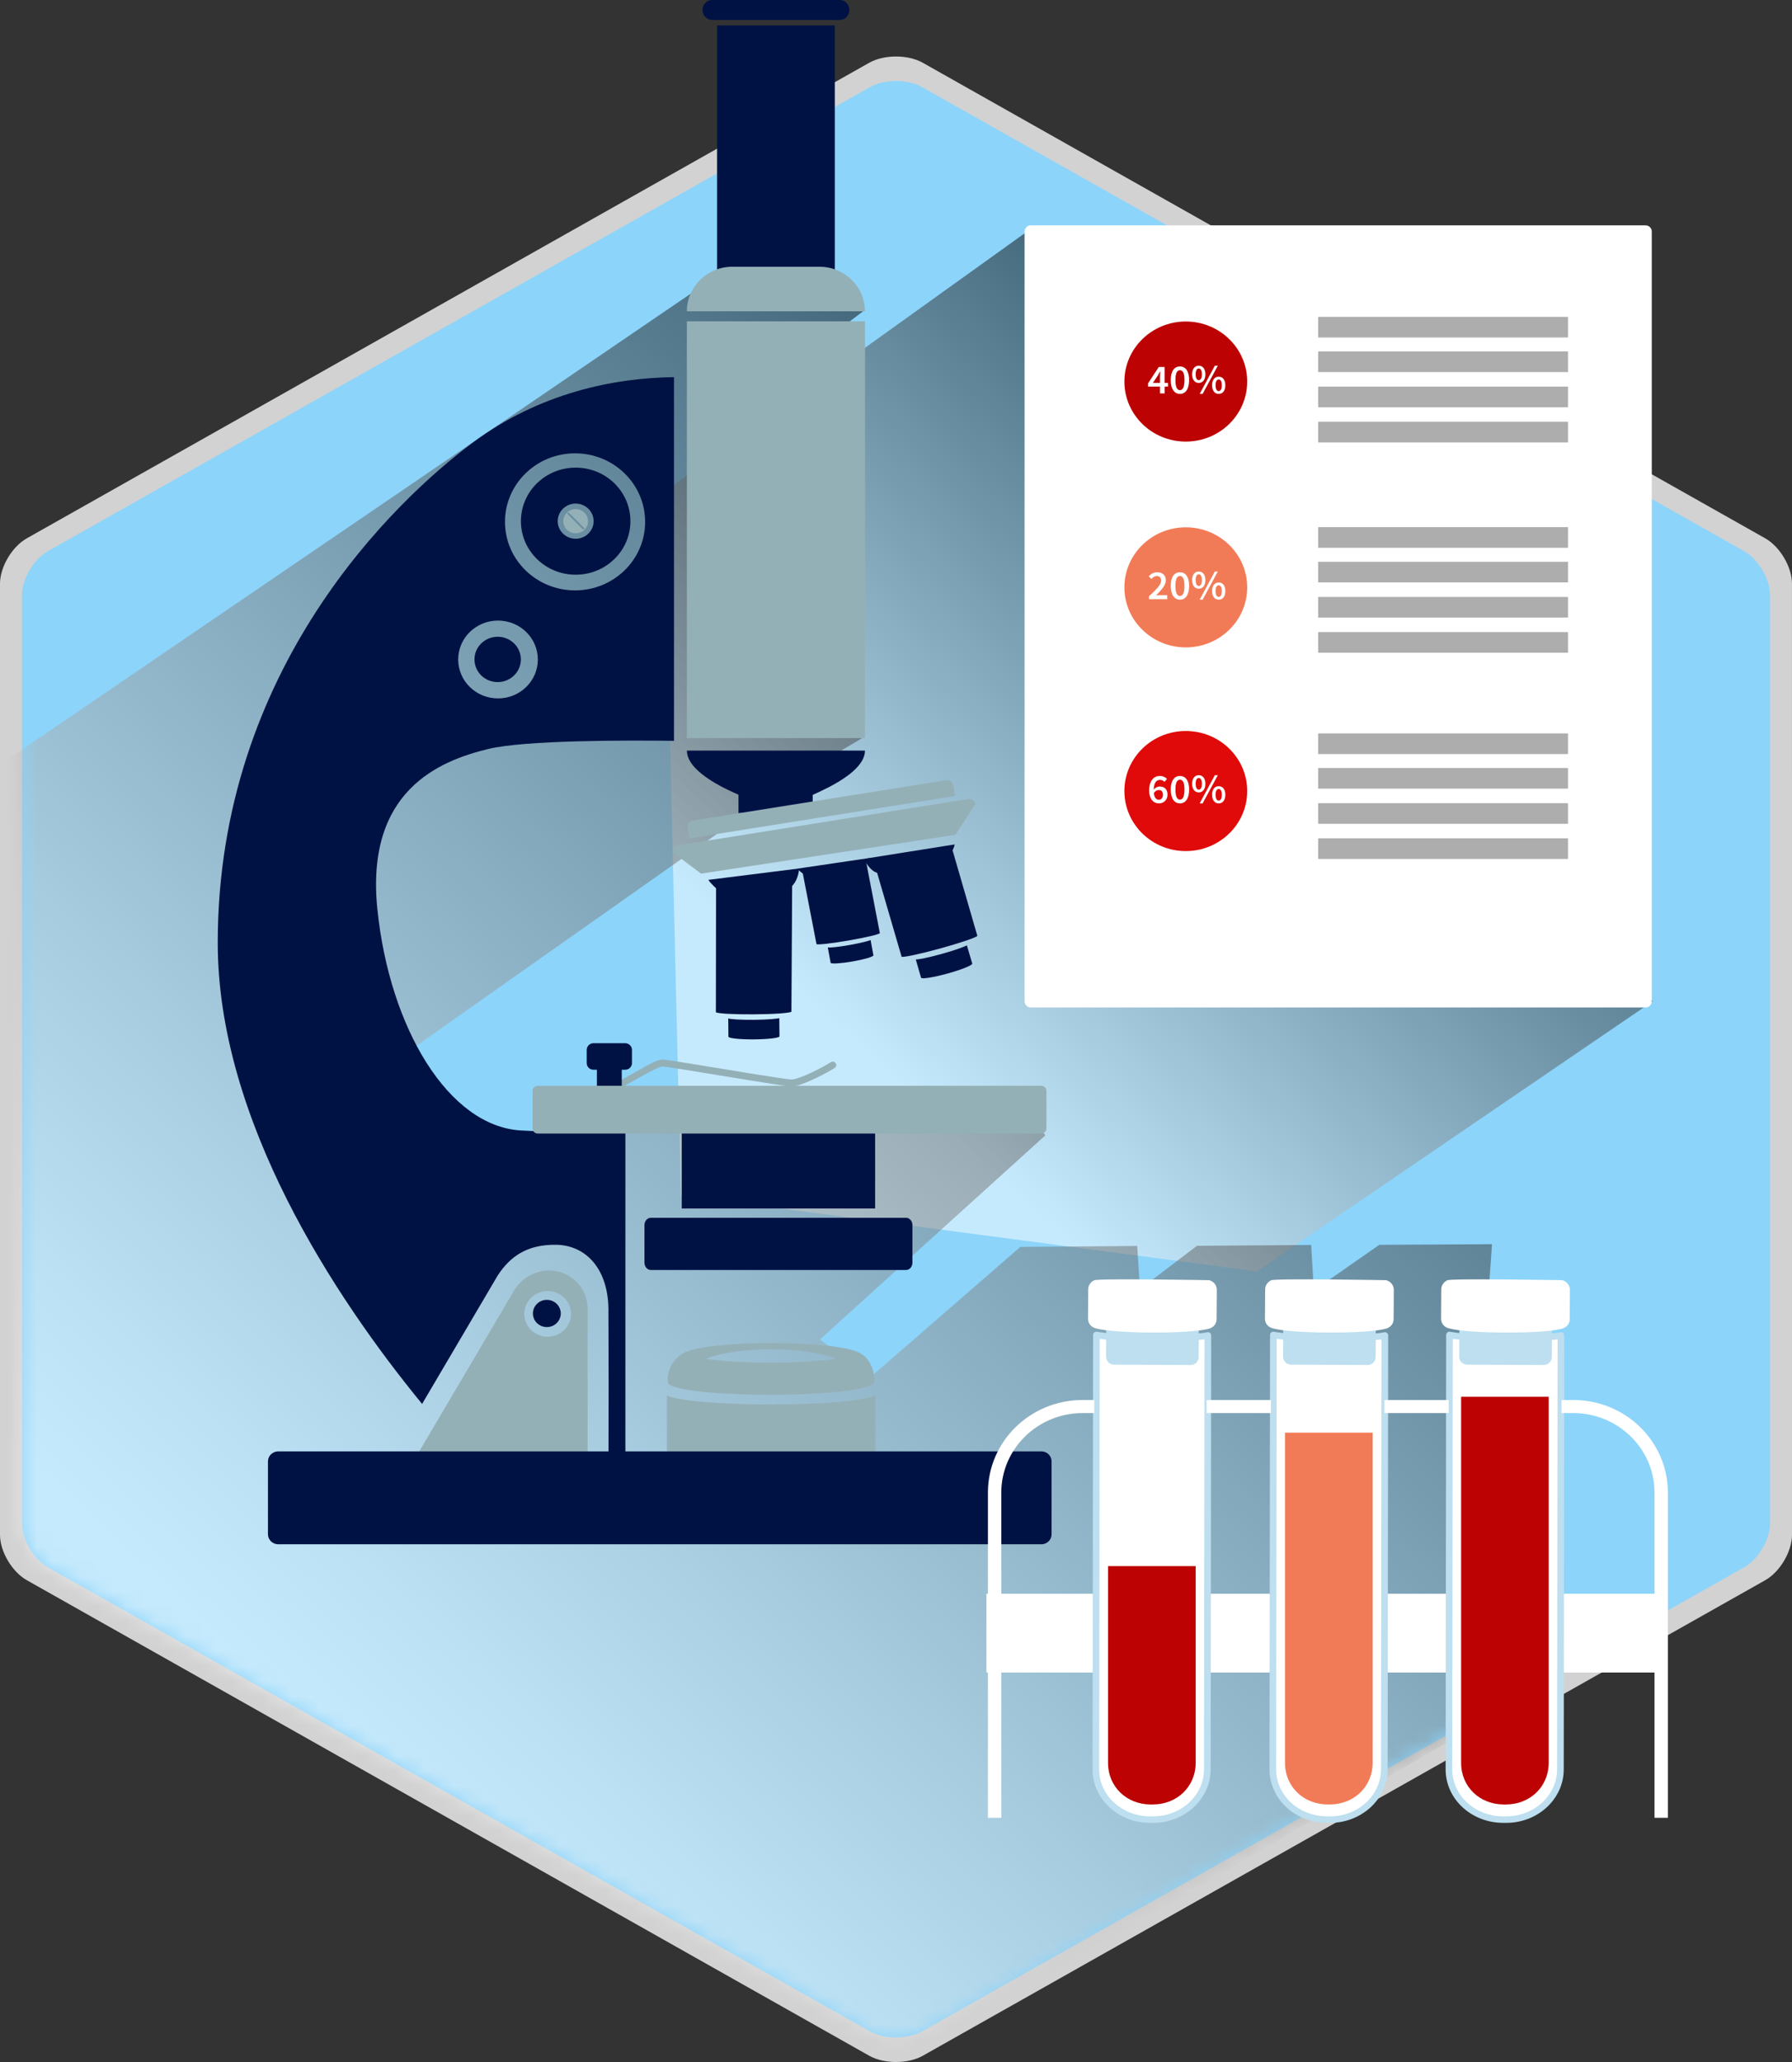 <svg width="120" height="138" viewBox="0 0 120 138" fill="none" xmlns="http://www.w3.org/2000/svg">
<rect x="0" y="0" width="120" height="138" fill="#333333" stroke="none"/>
<g id="Group">
<path id="Vector" opacity="0.78" d="M120 102.722C120 103.832 119.195 105.198 118.213 105.753L61.792 137.583C60.807 138.139 59.195 138.139 58.211 137.583L1.792 105.753C0.805 105.197 0 103.832 0 102.722V39.061C0 37.95 0.804 36.585 1.792 36.029L58.21 4.199C59.193 3.643 60.805 3.643 61.791 4.199L118.211 36.029C119.193 36.585 119.999 37.95 119.999 39.061L120 102.722Z" fill="white"/>
<path id="Vector_2" d="M118.532 101.942C118.532 103.027 117.746 104.358 116.787 104.899L61.749 135.951C60.787 136.492 59.215 136.492 58.256 135.951L3.216 104.899C2.255 104.358 1.469 103.026 1.469 101.942V39.84C1.469 38.755 2.254 37.425 3.216 36.882L58.256 5.831C59.216 5.289 60.787 5.289 61.749 5.831L116.787 36.882C117.746 37.424 118.532 38.755 118.532 39.84V101.942Z" fill="#8CD4FA"/>
<path id="Vector_3" opacity="0.5" d="M110.672 67.016L84.164 85.089L45.591 79.991L44.473 32.919L69.149 15.231L110.672 67.016Z" fill="url(#paint0_linear_222_1122)"/>
<g id="Group_2">
<path id="Vector_4" d="M110.61 67.015C110.61 67.243 110.424 67.425 110.198 67.425H69.022C68.793 67.425 68.61 67.241 68.61 67.015V15.494C68.61 15.267 68.794 15.082 69.022 15.082H110.198C110.424 15.082 110.61 15.267 110.61 15.494V67.015Z" fill="white"/>
<g id="Group_3">
<path id="Vector_5" d="M105.001 21.206H88.272V22.586H105.001V21.206Z" fill="#ADADAD"/>
<path id="Vector_6" d="M105.001 23.521H88.272V24.9H105.001V23.521Z" fill="#ADADAD"/>
<path id="Vector_7" d="M105.001 25.876H88.272V27.256H105.001V25.876Z" fill="#ADADAD"/>
<path id="Vector_8" d="M105.001 28.227H88.272V29.607H105.001V28.227Z" fill="#ADADAD"/>
</g>
<g id="Group_4">
<path id="Vector_9" d="M105.001 35.281H88.272V36.661H105.001V35.281Z" fill="#ADADAD"/>
<path id="Vector_10" d="M105.001 37.598H88.272V38.977H105.001V37.598Z" fill="#ADADAD"/>
<path id="Vector_11" d="M105.001 39.952H88.272V41.331H105.001V39.952Z" fill="#ADADAD"/>
<path id="Vector_12" d="M105.001 42.304H88.272V43.683H105.001V42.304Z" fill="#ADADAD"/>
</g>
<g id="Group_5">
<path id="Vector_13" d="M105.001 49.084H88.272V50.465H105.001V49.084Z" fill="#ADADAD"/>
<path id="Vector_14" d="M105.001 51.4H88.272V52.779H105.001V51.4Z" fill="#ADADAD"/>
<path id="Vector_15" d="M105.001 53.753H88.272V55.133H105.001V53.753Z" fill="#ADADAD"/>
<path id="Vector_16" d="M105.001 56.106H88.272V57.485H105.001V56.106Z" fill="#ADADAD"/>
</g>
<g id="Group_6">
<path id="Vector_17" d="M83.518 25.536C83.518 27.754 81.677 29.553 79.405 29.553C77.135 29.553 75.294 27.754 75.294 25.536C75.294 23.316 77.135 21.517 79.405 21.517C81.677 21.517 83.518 23.316 83.518 25.536Z" fill="#BC0202"/>
<g id="Group_7">
<g id="Group_8">
<path id="Vector_18" d="M78.216 25.873H77.988V26.329H77.68V25.873H76.879V25.656L77.597 24.559H77.986V25.625H78.214L78.216 25.873ZM77.679 25.625V25.223C77.679 25.121 77.688 24.959 77.693 24.856H77.681C77.635 24.948 77.584 25.037 77.533 25.132L77.202 25.625H77.679Z" fill="white"/>
<path id="Vector_19" d="M78.4 25.436C78.4 24.837 78.639 24.526 79.015 24.526C79.391 24.526 79.629 24.84 79.629 25.436C79.629 26.034 79.391 26.363 79.015 26.363C78.639 26.363 78.4 26.034 78.4 25.436ZM79.317 25.436C79.317 24.935 79.191 24.777 79.015 24.777C78.84 24.777 78.712 24.936 78.712 25.436C78.712 25.937 78.84 26.112 79.015 26.112C79.191 26.112 79.317 25.937 79.317 25.436Z" fill="white"/>
<path id="Vector_20" d="M79.83 25.049C79.83 24.684 80.012 24.475 80.274 24.475C80.536 24.475 80.719 24.684 80.719 25.049C80.719 25.416 80.537 25.628 80.274 25.628C80.012 25.628 79.83 25.416 79.83 25.049ZM80.482 25.049C80.482 24.776 80.394 24.662 80.274 24.662C80.155 24.662 80.066 24.777 80.066 25.049C80.066 25.322 80.155 25.442 80.274 25.442C80.394 25.441 80.482 25.322 80.482 25.049ZM80.334 26.363L81.351 24.475H81.55L80.533 26.363H80.334ZM81.165 25.784C81.165 25.419 81.347 25.211 81.61 25.211C81.873 25.211 82.054 25.419 82.054 25.784C82.054 26.151 81.873 26.363 81.61 26.363C81.349 26.363 81.165 26.151 81.165 25.784ZM81.818 25.784C81.818 25.511 81.729 25.397 81.61 25.397C81.49 25.397 81.402 25.511 81.402 25.784C81.402 26.058 81.49 26.177 81.61 26.177C81.729 26.175 81.818 26.056 81.818 25.784Z" fill="white"/>
</g>
</g>
</g>
<g id="Group_9">
<path id="Vector_21" d="M83.518 39.309C83.518 41.528 81.677 43.327 79.405 43.327C77.135 43.327 75.294 41.528 75.294 39.309C75.294 37.091 77.135 35.291 79.405 35.291C81.677 35.292 83.518 37.091 83.518 39.309Z" fill="#F27B57"/>
<g id="Group_10">
<g id="Group_11">
<path id="Vector_22" d="M76.936 39.915C77.44 39.438 77.756 39.127 77.756 38.857C77.756 38.671 77.652 38.55 77.457 38.55C77.318 38.55 77.201 38.643 77.104 38.749L76.922 38.571C77.088 38.398 77.252 38.299 77.5 38.299C77.847 38.299 78.072 38.513 78.072 38.841C78.072 39.155 77.774 39.478 77.415 39.848C77.508 39.84 77.628 39.829 77.718 39.829H78.162V40.101H76.937L76.936 39.915Z" fill="white"/>
<path id="Vector_23" d="M78.4 39.209C78.4 38.61 78.639 38.299 79.015 38.299C79.391 38.299 79.629 38.612 79.629 39.209C79.629 39.807 79.391 40.135 79.015 40.135C78.639 40.135 78.4 39.807 78.4 39.209ZM79.317 39.209C79.317 38.707 79.191 38.549 79.015 38.549C78.84 38.549 78.712 38.709 78.712 39.209C78.712 39.71 78.84 39.885 79.015 39.885C79.191 39.885 79.317 39.71 79.317 39.209Z" fill="white"/>
<path id="Vector_24" d="M79.83 38.822C79.83 38.457 80.012 38.248 80.274 38.248C80.536 38.248 80.719 38.457 80.719 38.822C80.719 39.189 80.537 39.401 80.274 39.401C80.012 39.401 79.83 39.189 79.83 38.822ZM80.482 38.822C80.482 38.548 80.394 38.435 80.274 38.435C80.155 38.435 80.066 38.549 80.066 38.822C80.066 39.094 80.155 39.215 80.274 39.215C80.394 39.215 80.482 39.094 80.482 38.822ZM80.334 40.135L81.351 38.248H81.55L80.533 40.135H80.334ZM81.165 39.556C81.165 39.191 81.347 38.983 81.61 38.983C81.873 38.983 82.054 39.191 82.054 39.556C82.054 39.924 81.873 40.135 81.61 40.135C81.349 40.135 81.165 39.924 81.165 39.556ZM81.818 39.556C81.818 39.284 81.729 39.17 81.61 39.17C81.49 39.17 81.402 39.284 81.402 39.556C81.402 39.83 81.49 39.949 81.61 39.949C81.729 39.949 81.818 39.83 81.818 39.556Z" fill="white"/>
</g>
</g>
</g>
<g id="Group_12">
<path id="Vector_25" d="M83.518 52.941C83.518 55.16 81.677 56.959 79.405 56.959C77.135 56.959 75.294 55.16 75.294 52.941C75.294 50.722 77.135 48.922 79.405 48.922C81.677 48.923 83.518 50.722 83.518 52.941Z" fill="#E00A0A"/>
<g id="Group_13">
<g id="Group_14">
<path id="Vector_26" d="M77.973 52.325C77.908 52.248 77.793 52.192 77.685 52.192C77.457 52.192 77.272 52.356 77.258 52.846C77.364 52.715 77.521 52.637 77.652 52.637C77.964 52.637 78.182 52.814 78.182 53.185C78.182 53.539 77.923 53.767 77.612 53.767C77.256 53.767 76.953 53.497 76.953 52.901C76.953 52.214 77.296 51.93 77.665 51.93C77.884 51.93 78.041 52.019 78.15 52.131L77.973 52.325ZM77.876 53.187C77.876 52.977 77.771 52.872 77.591 52.872C77.489 52.872 77.369 52.928 77.266 53.075C77.299 53.39 77.428 53.524 77.606 53.524C77.756 53.524 77.876 53.403 77.876 53.187Z" fill="white"/>
<path id="Vector_27" d="M78.4 52.841C78.4 52.243 78.639 51.931 79.015 51.931C79.391 51.931 79.629 52.245 79.629 52.841C79.629 53.44 79.391 53.768 79.015 53.768C78.639 53.768 78.4 53.44 78.4 52.841ZM79.317 52.841C79.317 52.34 79.191 52.182 79.015 52.182C78.84 52.182 78.712 52.341 78.712 52.841C78.712 53.342 78.84 53.517 79.015 53.517C79.191 53.517 79.317 53.342 79.317 52.841Z" fill="white"/>
<path id="Vector_28" d="M79.83 52.454C79.83 52.09 80.012 51.88 80.274 51.88C80.536 51.88 80.719 52.09 80.719 52.454C80.719 52.822 80.537 53.033 80.274 53.033C80.012 53.033 79.83 52.822 79.83 52.454ZM80.482 52.454C80.482 52.181 80.394 52.068 80.274 52.068C80.155 52.068 80.066 52.182 80.066 52.454C80.066 52.727 80.155 52.847 80.274 52.847C80.394 52.847 80.482 52.727 80.482 52.454ZM80.334 53.768L81.351 51.88H81.55L80.533 53.768H80.334ZM81.165 53.189C81.165 52.824 81.347 52.616 81.61 52.616C81.873 52.616 82.054 52.824 82.054 53.189C82.054 53.556 81.873 53.768 81.61 53.768C81.349 53.768 81.165 53.556 81.165 53.189ZM81.818 53.189C81.818 52.917 81.729 52.802 81.61 52.802C81.49 52.802 81.402 52.917 81.402 53.189C81.402 53.463 81.49 53.582 81.61 53.582C81.729 53.582 81.818 53.463 81.818 53.189Z" fill="white"/>
</g>
</g>
</g>
</g>
<g id="Group_15">
<g id="Clip path group">
<mask id="mask0_222_1122" style="mask-type:luminance" maskUnits="userSpaceOnUse" x="1" y="5" width="118" height="132">
<g id="SVGID_00000053545741675975397330000009378736240037723549_">
<path id="Vector_29" d="M118.532 101.942C118.532 103.027 117.746 104.358 116.787 104.899L61.749 135.951C60.787 136.492 59.215 136.492 58.256 135.951L3.216 104.899C2.255 104.358 1.469 103.026 1.469 101.942V39.84C1.469 38.755 2.254 37.425 3.216 36.882L58.256 5.831C59.216 5.289 60.787 5.289 61.749 5.831L116.787 36.882C117.746 37.424 118.532 38.755 118.532 39.84V101.942Z" fill="white"/>
</g>
</mask>
<g mask="url(#mask0_222_1122)">
<path id="Vector_30" opacity="0.5" d="M57.889 20.764L49.924 26.774L57.889 49.308L53.883 51.675L25.838 71.432L33.431 76.076L68.388 73.876L70.001 75.984L54.908 89.641L58.262 92.19L68.325 83.45L76.152 83.386L76.338 86.272L80.157 83.375L87.799 83.319L87.983 86.363L92.362 83.311L99.911 83.268L97.581 116.227L52.858 142.085L-0.25 110.218L-3.465 53.541L46.429 19.535L57.889 20.764Z" fill="url(#paint1_linear_222_1122)"/>
</g>
</g>
</g>
<g id="Group_16">
<g id="Group_17">
<g id="Group_18">
<g id="Group_19">
<path id="Vector_31" d="M45.654 80.878H58.602V75.256H45.654V80.878Z" fill="#001244"/>
</g>
</g>
<g id="Group_20">
<path id="Vector_32" d="M43.155 84.496C43.155 84.774 43.347 84.996 43.583 84.996H60.673C60.91 84.996 61.1 84.774 61.1 84.496V81.997C61.1 81.723 60.91 81.5 60.673 81.5H43.583C43.347 81.5 43.155 81.723 43.155 81.997V84.496Z" fill="#001244"/>
</g>
<g id="Group_21">
<g id="Group_22">
<g id="Group_23">
<path id="Vector_33" d="M47.041 0.665C47.041 1.033 47.326 1.333 47.673 1.333H56.247C56.593 1.333 56.877 1.033 56.877 0.665C56.877 0.298 56.593 0 56.247 0H47.673C47.326 0 47.041 0.298 47.041 0.665Z" fill="#001244"/>
</g>
<g id="Group_24">
<g id="Group_25">
<path id="Vector_34" d="M55.901 1.702H48.019V19.938H55.901V1.702Z" fill="#001244"/>
</g>
</g>
<path id="Vector_35" d="M45.997 20.833C45.997 19.19 47.36 17.852 49.045 17.852H54.872C56.557 17.852 57.92 19.189 57.92 20.833H45.997Z" fill="#94B0B7"/>
</g>
<path id="Vector_36" d="M57.923 21.506H45.997V49.397H57.923V21.506Z" fill="#94B0B7"/>
<g id="Group_26">
<path id="Vector_37" d="M45.997 50.233H57.923C57.923 51.879 54.339 53.175 54.421 53.212V54.413H49.453V53.187C49.055 52.999 45.997 51.768 45.997 50.233Z" fill="#001244"/>
</g>
</g>
<g id="Group_27">
<g id="Group_28">
<g id="Group_29">
<g id="Group_30">
<path id="Vector_38" d="M55.433 63.41C55.582 63.429 56.092 63.384 56.881 63.247C57.673 63.108 58.236 62.954 58.298 62.912L58.488 63.938C58.478 64.033 57.854 64.213 57.084 64.348C56.308 64.479 55.666 64.522 55.623 64.436L55.433 63.41Z" fill="#001244"/>
</g>
</g>
<g id="Group_31">
<g id="Group_32">
<path id="Vector_39" d="M53.744 58.376L54.676 63.184C54.752 63.245 55.687 63.139 56.821 62.944C57.956 62.747 58.871 62.533 58.919 62.45L57.993 57.64C57.993 57.64 57.004 57.901 55.897 58.092C54.798 58.282 53.744 58.376 53.744 58.376Z" fill="#001244"/>
</g>
</g>
<g id="Group_33">
<g id="Group_34">
<path id="Vector_40" d="M53.412 58.132C53.516 58.271 53.641 58.382 53.76 58.459C53.76 58.459 54.656 58.427 55.947 58.198C57.049 58.001 57.998 57.778 58.021 57.733C58.021 57.733 58.174 57.576 58.235 57.421L53.412 58.132Z" fill="#001244"/>
</g>
</g>
</g>
<g id="Group_35">
<g id="Group_36">
<g id="Group_37">
<g id="Group_38">
<path id="Vector_41" d="M48.767 68.161C48.941 68.214 49.535 68.257 50.475 68.252C51.42 68.245 52.102 68.173 52.184 68.137L52.197 69.363C52.164 69.468 51.408 69.555 50.485 69.561C49.562 69.567 48.812 69.492 48.779 69.387L48.767 68.161Z" fill="#001244"/>
</g>
</g>
</g>
<g id="Group_39">
<g id="Group_40">
<path id="Vector_42" d="M47.95 59.261L47.938 67.74C48.013 67.831 49.117 67.894 50.467 67.885C51.818 67.877 52.921 67.797 52.997 67.707L53.047 59.038C52.924 59.081 51.909 59.215 50.593 59.223C49.278 59.233 48.077 59.301 47.95 59.261Z" fill="#001244"/>
</g>
</g>
<g id="Group_41">
<g id="Group_42">
<path id="Vector_43" d="M47.437 58.885C47.571 59.115 48.006 59.501 48.006 59.501C48.133 59.542 49.064 59.52 50.381 59.511C51.696 59.504 52.896 59.422 52.896 59.422C53.241 59.17 53.451 58.729 53.522 58.121L47.437 58.885Z" fill="#001244"/>
</g>
</g>
</g>
<g id="Group_43">
<g id="Group_44">
<g id="Group_45">
<g id="Group_46">
<path id="Vector_44" d="M61.324 64.211C61.512 64.218 62.12 64.102 63.066 63.839C64.012 63.579 64.678 63.321 64.746 63.265L65.108 64.492C65.105 64.607 64.369 64.9 63.445 65.156C62.521 65.409 61.746 65.537 61.68 65.44L61.324 64.211Z" fill="#001244"/>
</g>
</g>
</g>
<g id="Group_47">
<g id="Group_48">
<path id="Vector_45" d="M58.671 58.192L60.375 64.029C60.473 64.09 61.598 63.851 62.955 63.478C64.309 63.103 65.398 62.734 65.447 62.629L63.753 56.788C63.753 56.788 62.577 57.226 61.261 57.591C59.94 57.952 58.671 58.192 58.671 58.192Z" fill="#001244"/>
</g>
</g>
<g id="Group_49">
<g id="Group_50">
<path id="Vector_46" d="M58.168 57.43C58.109 57.58 58.003 57.732 58 57.741C58.168 58.036 58.5 58.395 58.784 58.413C58.784 58.413 59.731 58.25 61.272 57.817C62.592 57.446 63.721 57.061 63.742 57.005C63.742 57.005 63.895 56.726 63.925 56.514L58.168 57.43Z" fill="#001244"/>
</g>
</g>
</g>
</g>
<g id="Group_51">
<path id="Vector_47" d="M46.945 58.468L45.061 57.05C45.025 56.822 45.185 56.608 45.422 56.57L64.816 53.478C65.051 53.442 65.275 53.594 65.312 53.822L63.979 55.87L46.945 58.468Z" fill="#94B0B7"/>
<path id="Vector_48" d="M46.17 56.107L63.955 53.273L63.84 52.584C63.799 52.344 63.566 52.179 63.32 52.22L46.43 54.911C46.182 54.952 46.014 55.179 46.055 55.422L46.17 56.107Z" fill="#94B0B7"/>
</g>
<g id="Group_52">
<path id="Vector_49" d="M54.598 72.174C55.183 71.893 55.711 71.598 55.9 71.466C56.007 71.39 56.029 71.248 55.952 71.144C55.875 71.04 55.728 71.018 55.621 71.095C55.494 71.186 54.951 71.492 54.392 71.759C53.839 72.028 53.209 72.256 52.998 72.245C52.815 72.245 51.582 72.058 50.153 71.825C48.71 71.591 47.036 71.311 45.861 71.124C45.069 70.997 44.538 70.916 44.37 70.911C44.157 70.916 43.958 71.003 43.704 71.118C43.456 71.234 43.18 71.387 42.919 71.539C42.399 71.841 41.254 72.469 41.253 72.472C41.145 72.542 41.119 72.686 41.188 72.79C41.262 72.895 41.409 72.924 41.517 72.853C41.521 72.852 43.226 71.855 43.909 71.534C44.13 71.428 44.337 71.367 44.362 71.374C44.43 71.373 45.013 71.456 45.785 71.582C46.567 71.707 47.571 71.873 48.582 72.037C50.616 72.371 52.616 72.7 52.992 72.709C53.412 72.7 54.007 72.447 54.598 72.174Z" fill="#94B0B7"/>
<g id="Group_53">
<g id="Group_54">
<path id="Vector_50" d="M41.636 71.039H39.971V72.963H41.636V71.039Z" fill="#001244"/>
<path id="Vector_51" d="M39.288 71.151C39.288 71.395 39.493 71.593 39.744 71.593H41.863C42.116 71.593 42.319 71.395 42.319 71.151V70.263C42.319 70.017 42.116 69.817 41.863 69.817H39.744C39.493 69.817 39.288 70.017 39.288 70.263V71.151Z" fill="#001244"/>
</g>
</g>
</g>
<path id="Vector_52" d="M58.631 98.533C58.631 98.775 58.425 98.975 58.175 98.975H45.113C44.863 98.975 44.66 98.775 44.66 98.533V93.425C44.66 93.409 44.665 93.399 44.667 93.382C45.244 93.729 48.138 93.991 51.632 93.991C55.175 93.991 58.104 93.72 58.621 93.367C58.626 93.388 58.63 93.406 58.63 93.425V98.533H58.631Z" fill="#94B0B7"/>
<path id="Vector_53" d="M44.71 92.432L44.746 92.579C45.067 93.045 48.026 93.346 51.659 93.346C55.292 93.346 58.204 93.023 58.525 92.559C58.525 92.559 58.586 92.367 58.563 92.338C58.516 91.611 58.242 90.978 57.696 90.617C57.191 90.209 54.827 89.88 51.668 89.88C48.618 89.88 46.288 90.196 45.729 90.583C45.087 90.96 44.71 91.592 44.71 92.432ZM47.258 90.939C48.225 90.555 49.829 90.304 51.648 90.304C53.464 90.304 55.063 90.554 56.032 90.936C54.938 91.094 53.369 91.195 51.633 91.195C49.909 91.193 48.352 91.095 47.258 90.939Z" fill="#94B0B7"/>
<g id="Group_55">
<path id="Vector_54" d="M26.63 99.581H39.351V87.6H39.347C39.347 87.587 39.351 87.575 39.351 87.561C39.351 86.161 38.188 85.025 36.756 85.025C35.703 85.025 34.768 85.658 34.289 86.6L26.63 99.581ZM35.11 87.93C35.11 87.086 35.811 86.402 36.675 86.402C37.539 86.402 38.237 87.086 38.237 87.93C38.237 88.774 37.538 89.459 36.675 89.459C35.811 89.459 35.11 88.774 35.11 87.93Z" fill="#94B0B7"/>
<g id="Group_56">
<path id="Vector_55" d="M35.685 87.903C35.685 88.407 36.103 88.815 36.621 88.815C37.132 88.815 37.552 88.407 37.552 87.903C37.552 87.402 37.133 86.993 36.621 86.993C36.105 86.992 35.685 87.401 35.685 87.903Z" fill="#001244"/>
</g>
</g>
<g id="Group_57">
<g id="Group_58">
<g id="Group_59">
<g id="Group_60">
<path id="Vector_56" d="M34.882 34.88C34.882 36.858 36.522 38.463 38.549 38.463C40.577 38.463 42.216 36.86 42.216 34.88C42.216 32.899 40.576 31.296 38.549 31.296C36.522 31.295 34.882 32.898 34.882 34.88ZM37.347 34.88C37.347 34.23 37.886 33.703 38.548 33.703C39.212 33.703 39.751 34.231 39.751 34.88C39.751 35.528 39.212 36.056 38.548 36.056C37.886 36.054 37.347 35.527 37.347 34.88Z" fill="#001244"/>
</g>
</g>
<path id="Vector_57" d="M37.723 34.88C37.723 35.326 38.093 35.687 38.548 35.687C39.005 35.687 39.376 35.327 39.376 34.88C39.376 34.436 39.005 34.073 38.548 34.073C38.093 34.073 37.723 34.436 37.723 34.88ZM38.012 34.319C38.038 34.296 38.088 34.304 38.123 34.34L39.087 35.309C39.121 35.345 39.131 35.394 39.106 35.416C39.08 35.441 39.031 35.433 38.995 35.398L38.03 34.427C37.994 34.391 37.988 34.343 38.012 34.319Z" fill="#94B0B7"/>
</g>
<g id="Group_61">
<path id="Vector_58" d="M31.773 44.131C31.773 44.973 32.468 45.65 33.327 45.65C34.183 45.65 34.88 44.971 34.88 44.131C34.88 43.294 34.183 42.615 33.327 42.615C32.468 42.615 31.773 43.294 31.773 44.131Z" fill="#001244"/>
</g>
<g id="Group_62">
<g id="Group_63">
<path id="Vector_59" d="M14.581 63.1C14.581 74.966 22.415 86.821 28.265 93.959L33.331 85.359C34.183 84.052 35.347 83.276 37.255 83.308C39.253 83.341 40.807 84.958 40.743 87.876C40.743 87.891 40.785 96.774 40.713 101.153L41.879 101.147V75.552C41.879 75.552 39.774 75.922 34.906 75.658C30.029 75.392 26.083 68.787 25.271 60.852C24.459 52.917 29.423 50.924 32.672 50.131C35.133 49.529 41.965 49.54 45.134 49.581V25.24C41.133 25.289 36.133 26.285 31.636 29.638C26.493 33.475 14.581 44.716 14.581 63.1ZM38.508 39.511C35.916 39.511 33.816 37.458 33.816 34.927C33.816 32.393 35.916 30.34 38.508 30.34C41.101 30.34 43.201 32.393 43.201 34.927C43.201 37.459 41.101 39.511 38.508 39.511ZM30.683 44.137C30.683 42.696 31.878 41.532 33.349 41.532C34.82 41.532 36.016 42.696 36.016 44.137C36.016 45.576 34.822 46.742 33.349 46.742C31.876 46.742 30.683 45.576 30.683 44.137Z" fill="#001244"/>
</g>
</g>
</g>
<g id="Group_64">
<path id="Vector_60" d="M17.944 102.687C17.944 103.051 18.253 103.351 18.628 103.351H69.739C70.114 103.351 70.418 103.051 70.418 102.687V97.8C70.418 97.434 70.114 97.135 69.739 97.135H18.628C18.252 97.135 17.944 97.434 17.944 97.8V102.687Z" fill="#001244"/>
</g>
<path id="Vector_61" d="M35.662 75.521C35.662 75.709 35.819 75.863 36.014 75.863H69.724C69.917 75.863 70.074 75.711 70.074 75.521V73.009C70.074 72.819 69.917 72.666 69.724 72.666H36.014C35.819 72.666 35.662 72.819 35.662 73.009V75.521Z" fill="#94B0B7"/>
</g>
</g>
<g id="Group_65">
<path id="Vector_62" d="M111.456 106.663H66.056V111.934H111.456V106.663Z" fill="white"/>
<g id="Group_66">
<path id="Vector_63" d="M85.294 89.517C85.294 89.517 85.167 118.01 85.294 118.998C85.422 119.987 86.56 121.809 88.867 121.779C90.448 121.757 92.249 121.347 92.628 118.813C93.009 116.28 92.755 89.531 92.755 89.531L85.294 89.517Z" fill="white"/>
<g id="Group_67">
<path id="Vector_64" d="M85.919 90.793C85.917 91.087 86.153 91.328 86.448 91.328L91.584 91.353C91.876 91.355 92.115 91.116 92.118 90.822L92.133 88.434C92.134 88.14 91.899 87.899 91.605 87.898L86.471 87.874C86.177 87.873 85.936 88.112 85.934 88.406L85.919 90.793Z" fill="#BDDFEF"/>
<path id="Vector_65" d="M85.012 118.402L85.048 89.341C85.048 89.276 85.076 89.214 85.127 89.174C85.178 89.132 85.246 89.115 85.311 89.129C85.311 89.126 85.68 89.197 86.269 89.25C86.951 89.312 87.947 89.331 89.001 89.335C90.251 89.341 91.431 89.298 92.107 89.243C92.475 89.214 92.679 89.163 92.679 89.163C92.746 89.146 92.816 89.161 92.871 89.203C92.926 89.244 92.957 89.306 92.957 89.374L92.922 118.437C92.916 119.316 92.567 120.12 91.998 120.739C91.285 121.512 90.227 122.002 89.047 121.996L88.841 121.995C87.825 121.989 86.901 121.619 86.217 121.018C85.471 120.364 85.007 119.432 85.012 118.402ZM85.456 118.403C85.449 119.305 85.853 120.117 86.513 120.695C87.117 121.226 87.936 121.555 88.841 121.561H89.05C90.1 121.566 91.04 121.13 91.669 120.448C92.17 119.902 92.473 119.2 92.478 118.435L92.511 89.635C92.413 89.649 92.287 89.665 92.142 89.676C91.446 89.733 90.262 89.776 89 89.772C87.942 89.766 86.942 89.75 86.229 89.684C85.918 89.656 85.665 89.624 85.491 89.598L85.456 118.403Z" fill="#BDDFEF"/>
<path id="Vector_66" d="M86.049 95.882V117.956C86.04 119.593 87.308 120.754 88.883 120.763H89.047C90.622 120.768 91.906 119.62 91.919 117.981V95.88L86.049 95.882Z" fill="#F27B57"/>
<path id="Vector_67" d="M85.115 85.689C84.883 85.797 84.722 86.025 84.72 86.292L84.708 88.247C84.707 88.579 84.92 88.84 85.282 88.912C85.835 89.064 87.291 89.175 88.999 89.183C90.681 89.189 92.119 89.091 92.693 88.951C93.068 88.891 93.32 88.635 93.322 88.283L93.334 86.329C93.338 86.015 93.119 85.753 92.822 85.677C92.822 85.677 85.226 85.542 85.115 85.689Z" fill="white"/>
</g>
</g>
<g id="Group_68">
<path id="Vector_68" d="M97.096 89.517C97.096 89.517 96.969 118.01 97.096 118.998C97.223 119.987 98.328 121.871 100.572 121.779C102.152 121.713 104.049 121.347 104.428 118.813C104.807 116.28 104.555 89.531 104.555 89.531L97.096 89.517Z" fill="white"/>
<g id="Group_69">
<path id="Vector_69" d="M97.713 90.793C97.71 91.087 97.947 91.328 98.243 91.328L103.378 91.353C103.67 91.355 103.911 91.116 103.913 90.822L103.927 88.434C103.928 88.14 103.693 87.899 103.399 87.898L98.264 87.874C97.971 87.873 97.73 88.112 97.728 88.406L97.713 90.793Z" fill="#BDDFEF"/>
<path id="Vector_70" d="M96.806 118.402L96.84 89.341C96.84 89.276 96.87 89.214 96.921 89.174C96.971 89.132 97.037 89.115 97.103 89.129C97.103 89.126 97.475 89.197 98.063 89.25C98.746 89.312 99.741 89.331 100.795 89.335C102.045 89.341 103.225 89.298 103.899 89.243C104.268 89.214 104.473 89.164 104.473 89.164C104.54 89.147 104.61 89.161 104.662 89.203C104.718 89.244 104.751 89.306 104.749 89.374L104.715 118.437C104.71 119.316 104.362 120.12 103.794 120.739C103.082 121.512 102.024 122.002 100.843 121.996L100.636 121.995C99.62 121.989 98.696 121.619 98.01 121.018C97.264 120.364 96.799 119.432 96.806 118.402ZM97.249 118.403C97.244 119.305 97.647 120.117 98.304 120.695C98.91 121.226 99.73 121.555 100.634 121.561H100.841C101.894 121.566 102.831 121.13 103.46 120.448C103.962 119.902 104.264 119.2 104.269 118.435L104.303 89.635C104.204 89.649 104.08 89.665 103.934 89.676C103.238 89.733 102.053 89.776 100.792 89.772C99.734 89.766 98.734 89.75 98.02 89.684C97.71 89.656 97.458 89.624 97.284 89.598L97.249 118.403Z" fill="#BDDFEF"/>
<path id="Vector_71" d="M97.843 93.479V117.957C97.832 119.594 99.101 120.756 100.675 120.764H100.84C102.413 120.769 103.698 119.621 103.709 117.982V93.477L97.843 93.479Z" fill="#BC0202"/>
<path id="Vector_72" d="M96.908 85.689C96.677 85.797 96.514 86.025 96.513 86.292L96.501 88.247C96.499 88.579 96.711 88.84 97.073 88.912C97.627 89.064 99.082 89.175 100.791 89.183C102.474 89.189 103.911 89.091 104.484 88.951C104.86 88.891 105.114 88.635 105.115 88.283L105.128 86.329C105.13 86.015 104.913 85.753 104.616 85.677C104.616 85.677 97.02 85.542 96.908 85.689Z" fill="white"/>
</g>
</g>
<g id="Group_70">
<path id="Vector_73" d="M73.409 89.517C73.409 89.517 73.284 118.01 73.409 118.998C73.535 119.987 74.832 121.871 76.95 121.779C78.53 121.709 80.364 121.347 80.743 118.813C81.123 116.28 80.869 89.531 80.869 89.531L73.409 89.517Z" fill="white"/>
<g id="Group_71">
<path id="Vector_74" d="M74.068 90.793C74.066 91.087 74.303 91.328 74.597 91.328L79.731 91.353C80.025 91.355 80.264 91.116 80.267 90.822L80.281 88.434C80.283 88.14 80.048 87.899 79.754 87.898L74.618 87.874C74.324 87.873 74.084 88.112 74.083 88.406L74.068 90.793Z" fill="#BDDFEF"/>
<path id="Vector_75" d="M73.162 118.402L73.197 89.341C73.198 89.276 73.227 89.214 73.276 89.174C73.329 89.132 73.396 89.115 73.459 89.129C73.461 89.126 73.832 89.197 74.419 89.25C75.101 89.312 76.098 89.331 77.151 89.335C78.401 89.341 79.581 89.298 80.254 89.243C80.625 89.214 80.827 89.164 80.827 89.164C80.895 89.147 80.964 89.161 81.019 89.203C81.075 89.244 81.105 89.306 81.105 89.374L81.07 118.437C81.065 119.316 80.716 120.12 80.147 120.739C79.435 121.512 78.376 122.002 77.196 121.996L76.989 121.995C75.972 121.989 75.05 121.619 74.364 121.018C73.62 120.364 73.154 119.432 73.162 118.402ZM73.605 118.403C73.599 119.305 74.003 120.117 74.662 120.695C75.265 121.226 76.086 121.555 76.991 121.561H77.198C78.25 121.566 79.19 121.13 79.817 120.448C80.319 119.902 80.621 119.2 80.626 118.435L80.66 89.635C80.562 89.649 80.437 89.665 80.29 89.676C79.595 89.733 78.41 89.776 77.149 89.772C76.09 89.766 75.091 89.75 74.377 89.684C74.067 89.656 73.814 89.624 73.64 89.598L73.605 118.403Z" fill="#BDDFEF"/>
<path id="Vector_76" d="M74.199 104.814V117.957C74.19 119.594 75.458 120.756 77.033 120.764H77.197C78.772 120.769 80.056 119.621 80.069 117.982V104.813L74.199 104.814Z" fill="#BC0202"/>
<path id="Vector_77" d="M73.265 85.689C73.032 85.797 72.872 86.025 72.871 86.292L72.858 88.247C72.857 88.579 73.07 88.84 73.431 88.912C73.985 89.064 75.437 89.175 77.147 89.183C78.83 89.189 80.268 89.091 80.841 88.951C81.215 88.891 81.469 88.635 81.469 88.283L81.483 86.329C81.485 86.015 81.269 85.753 80.971 85.677C80.971 85.677 73.376 85.542 73.265 85.689Z" fill="white"/>
</g>
</g>
<path id="Vector_78" d="M66.156 121.659V99.889C66.156 96.469 68.993 93.696 72.496 93.695L73.276 93.696V94.569H72.496C69.489 94.575 67.055 96.953 67.051 99.889V121.658L66.156 121.659Z" fill="white"/>
<path id="Vector_79" d="M110.794 121.659V99.889C110.789 96.953 108.356 94.575 105.351 94.569H104.569V93.695H105.351C108.851 93.696 111.688 96.469 111.688 99.889V121.658H111.689L110.794 121.659Z" fill="white"/>
<g id="Group_72">
<path id="Vector_80" d="M80.801 94.57V93.696H85.108V94.57H80.801Z" fill="white"/>
<path id="Vector_81" d="M92.709 94.57V93.696H97.012V94.57H92.709Z" fill="white"/>
</g>
</g>
</g>
<defs>
<linearGradient id="paint0_linear_222_1122" x1="47.875" y1="82.124" x2="91.159" y2="35.795" gradientUnits="userSpaceOnUse">
<stop offset="0.247" stop-color="white"/>
<stop offset="1"/>
</linearGradient>
<linearGradient id="paint1_linear_222_1122" x1="12.586" y1="122.21" x2="84.307" y2="45.444" gradientUnits="userSpaceOnUse">
<stop offset="0.104" stop-color="white"/>
<stop offset="0.191" stop-color="#EFEFEF"/>
<stop offset="0.359" stop-color="#C6C6C6"/>
<stop offset="0.593" stop-color="#838383"/>
<stop offset="0.88" stop-color="#282828"/>
<stop offset="1"/>
</linearGradient>
</defs>
</svg>
